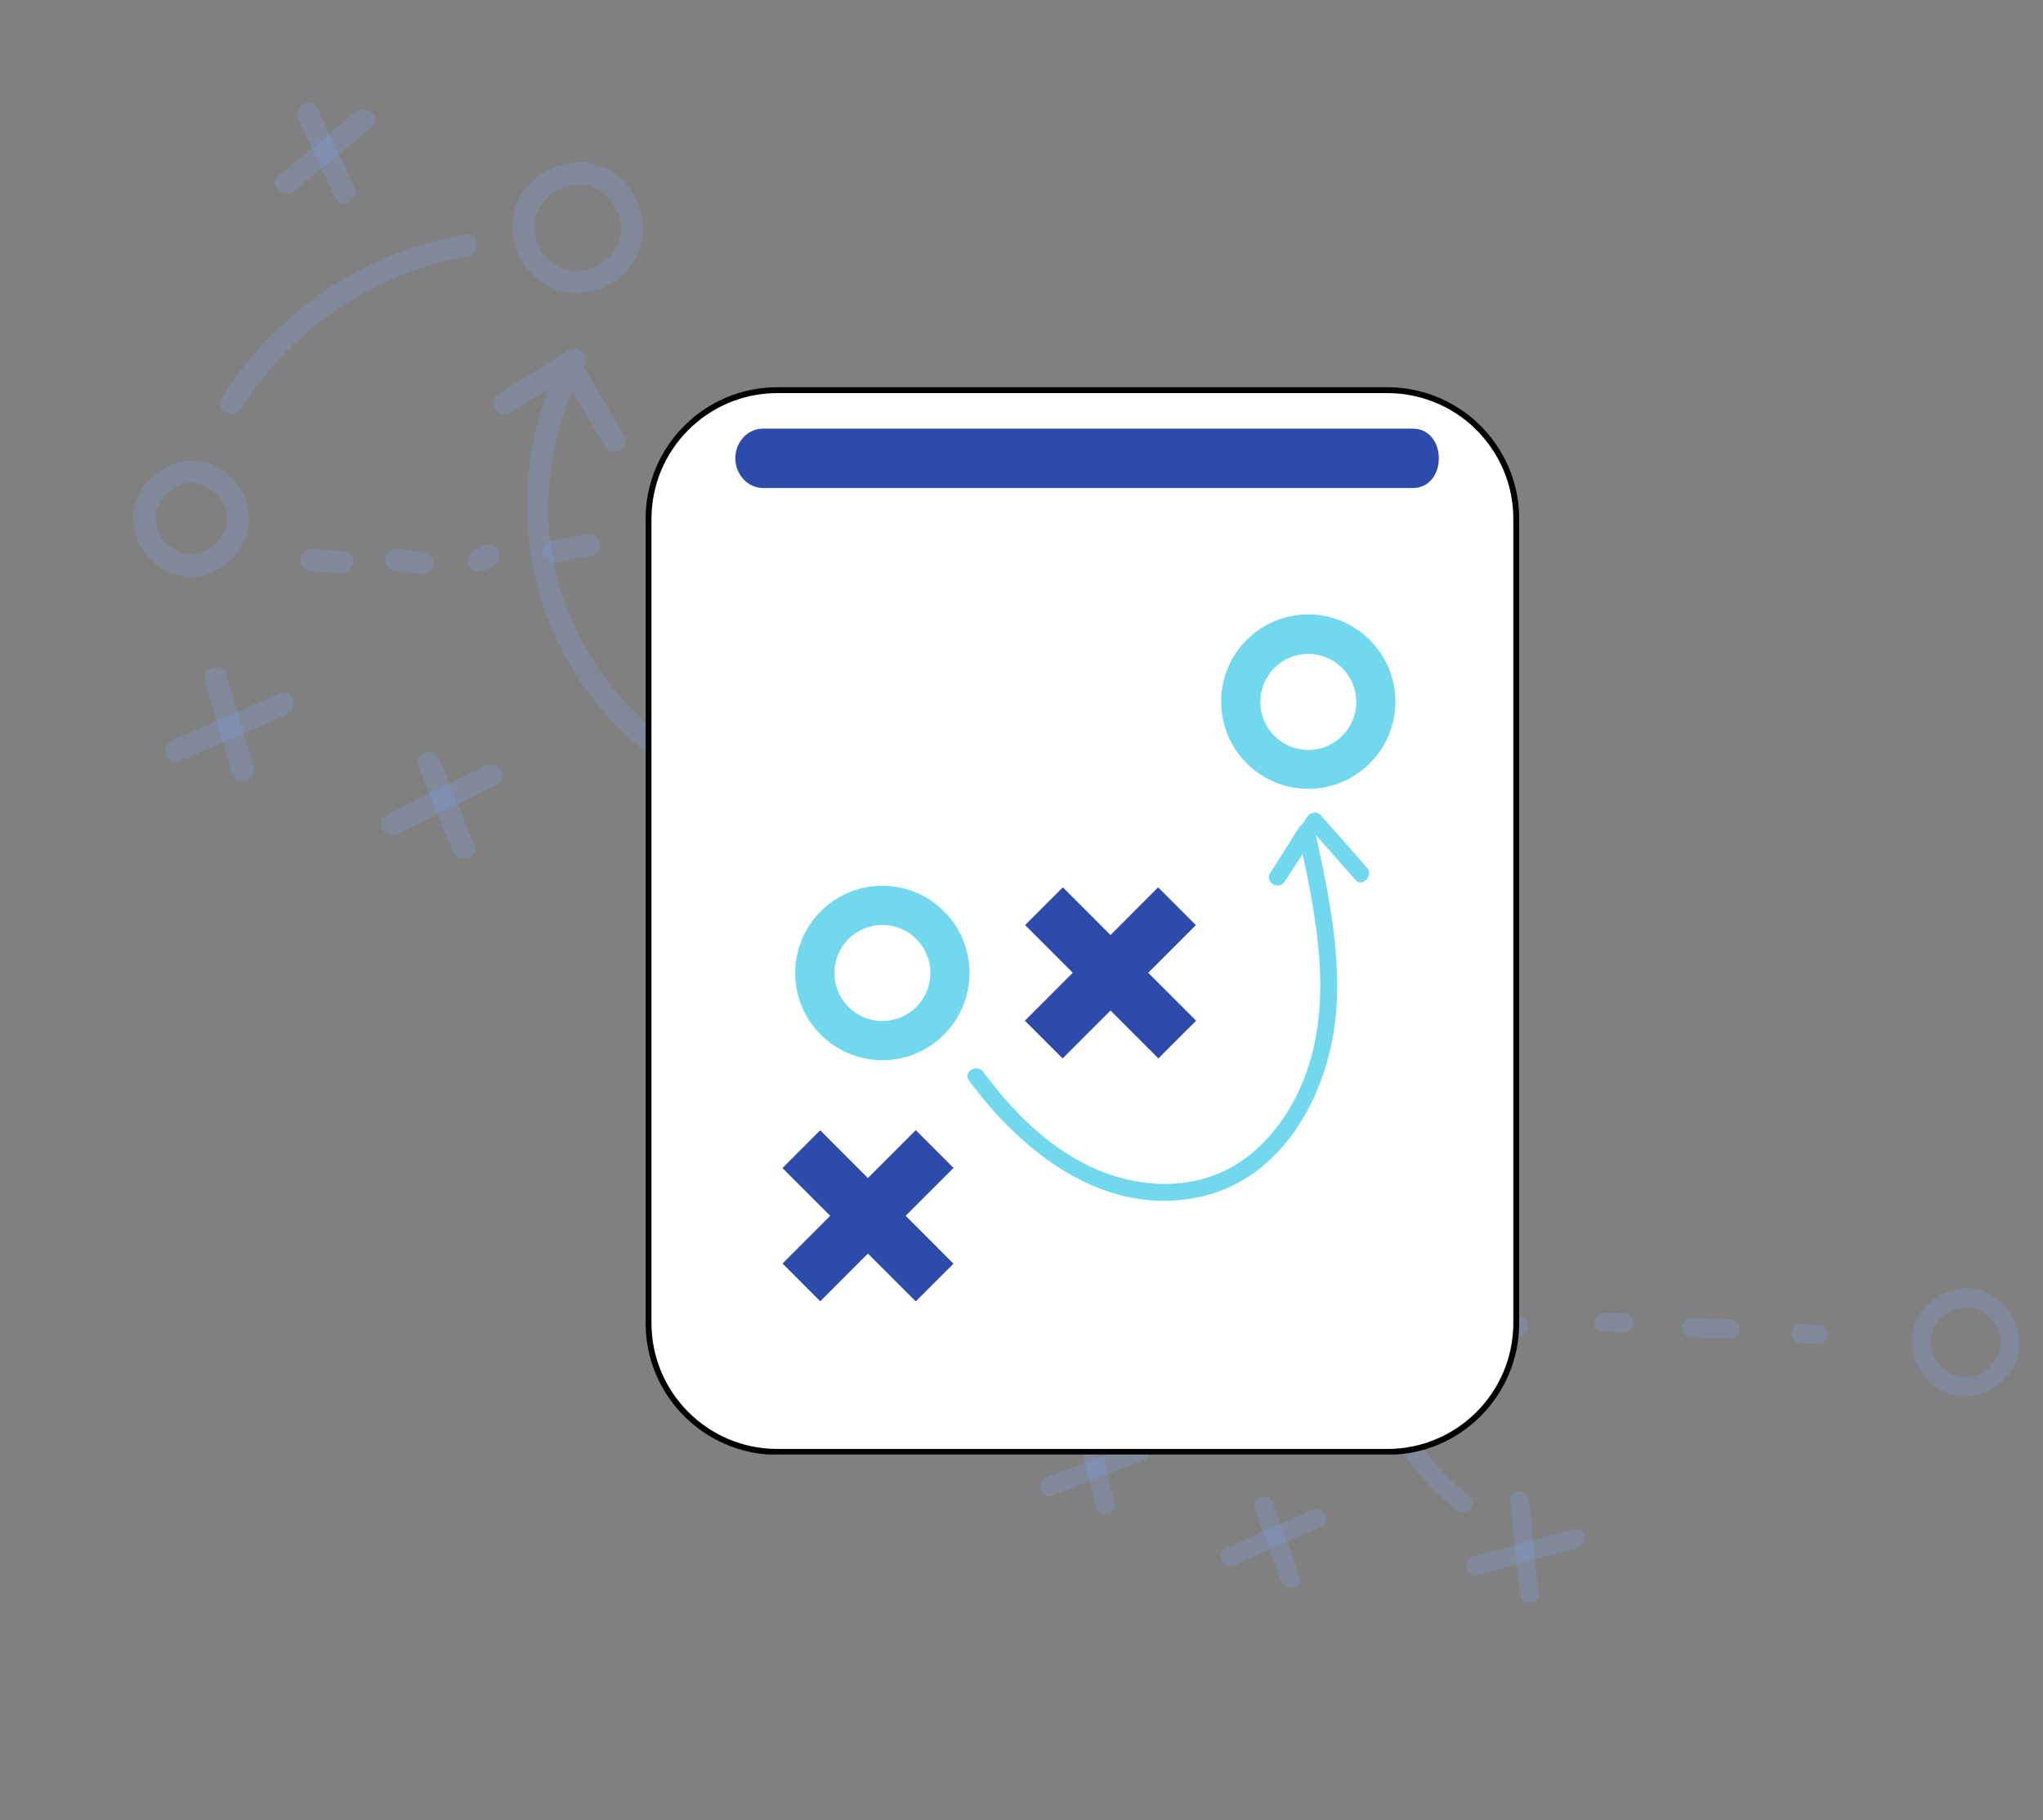 <svg width="348" height="310" viewBox="0 0 348 310" fill="none" xmlns="http://www.w3.org/2000/svg">
<rect x="0" y="0" width="348" height="310" fill="#808080" stroke="none"/>
<g clip-path="url(#clip0_119_5402)">
<path d="M103.023 28.572C102.519 28.308 102.031 28.32 101.583 28.461C101.357 28.074 100.959 27.812 100.409 27.738C94.735 27.018 88.87 30.545 87.523 36.281C86.269 41.635 89.587 47.562 94.75 49.356C99.956 51.173 106.25 48.461 108.559 43.444C111.132 37.923 108.362 31.156 103.023 28.572ZM96.158 45.854C92.679 44.727 90.363 40.668 91.221 37.092C92.1 33.474 95.949 31.036 99.569 31.485C99.929 31.512 100.269 31.476 100.548 31.354C100.691 31.59 100.921 31.764 101.257 31.94C104.768 33.62 106.845 37.93 105.199 41.683C103.795 44.973 99.595 46.958 96.158 45.854Z" fill="#82A9FF" fill-opacity="0.21"/>
<path d="M128.78 145.407C127.866 139.184 127.016 132.941 126.102 126.718C125.747 124.331 121.966 124.496 122.321 126.883C123.235 133.106 124.085 139.349 124.999 145.572C125.312 147.937 129.135 147.794 128.78 145.407Z" fill="#82A9FF" fill-opacity="0.21"/>
<path d="M135.161 132.112C128.54 134.223 121.918 136.334 115.274 138.487C112.945 139.252 114.061 142.843 116.41 142.142C123.031 140.031 129.653 137.92 136.297 135.767C138.626 135.002 137.532 131.369 135.161 132.112Z" fill="#82A9FF" fill-opacity="0.21"/>
<path d="M114.18 126.48C104.726 119.591 97.817 109.688 94.885 98.328C92.211 87.8 93.224 76.576 97.478 66.621C99.345 69.801 101.17 72.959 103.037 76.138C104.289 78.244 107.493 76.22 106.241 74.114C103.984 70.247 101.728 66.38 99.43 62.491C99.496 62.365 99.54 62.281 99.606 62.154C100.531 60.492 98.488 58.67 96.898 59.661C92.921 62.139 88.903 64.595 84.927 67.073C82.863 68.353 84.856 71.598 86.942 70.276C89.133 68.956 91.305 67.572 93.496 66.251C84.683 88.577 91.769 114.891 111.556 129.237C113.543 130.655 116.167 127.897 114.18 126.48Z" fill="#82A9FF" fill-opacity="0.21"/>
<path d="M79.342 39.936C62.199 42.811 47.01 52.991 37.797 67.807C36.503 69.866 39.863 71.628 41.157 69.569C49.56 55.992 63.804 46.39 79.499 43.722C81.863 43.298 81.749 39.533 79.342 39.936Z" fill="#82A9FF" fill-opacity="0.21"/>
<path d="M42.397 89.06C42.82 83.86 38.63 79.087 33.527 78.505C33.166 78.477 32.868 78.535 32.612 78.616C32.36 78.484 32 78.456 31.595 78.512C26.57 79.313 22.343 83.699 22.682 88.977C22.963 93.955 27.525 98.225 32.49 98.252C37.478 98.237 41.977 94.047 42.397 89.06ZM32.95 94.413C29.889 94.634 26.969 92.136 26.563 89.132C26.097 85.936 28.665 82.773 31.816 82.278C32.008 82.218 32.178 82.2 32.371 82.139C32.497 82.206 32.645 82.229 32.793 82.253C35.779 82.584 38.491 84.865 38.703 88.036C38.831 91.163 36.053 94.215 32.95 94.413Z" fill="#82A9FF" fill-opacity="0.21"/>
<path d="M60.176 95.59C60.114 94.484 59.214 93.851 58.175 93.79C56.458 93.695 54.741 93.6 53.002 93.546C51.963 93.485 51.177 94.576 51.2 95.554C51.262 96.66 52.162 97.293 53.201 97.355C54.918 97.45 56.635 97.545 58.374 97.598C59.371 97.637 60.221 96.526 60.176 95.59Z" fill="#82A9FF" fill-opacity="0.21"/>
<path d="M73.807 96.349C74.039 95.397 73.362 94.237 72.368 94.091C70.865 93.894 69.404 93.718 67.901 93.521C66.906 93.375 65.877 93.909 65.643 94.967C65.412 95.92 66.089 97.08 67.083 97.225C68.586 97.423 70.047 97.598 71.55 97.796C72.544 97.941 73.574 97.407 73.807 96.349Z" fill="#82A9FF" fill-opacity="0.21"/>
<path d="M102.138 92.254C101.8 91.164 100.787 90.848 99.744 90.999C97.784 91.367 95.782 91.713 93.822 92.081C92.821 92.254 92.285 93.583 92.564 94.481C92.903 95.571 93.915 95.887 94.958 95.736C96.918 95.368 98.92 95.022 100.88 94.654C101.903 94.439 102.417 93.151 102.138 92.254Z" fill="#82A9FF" fill-opacity="0.21"/>
<path d="M122.64 90.12C121.217 90.179 119.794 90.238 118.393 90.255C115.929 90.359 116.128 94.167 118.55 94.041C119.973 93.982 121.396 93.923 122.797 93.906C125.239 93.844 125.104 90.016 122.64 90.12Z" fill="#82A9FF" fill-opacity="0.21"/>
<path d="M143.662 88.527C142.239 88.586 140.816 88.645 139.415 88.662C136.973 88.723 137.15 92.574 139.572 92.448C140.995 92.389 142.418 92.33 143.819 92.313C146.261 92.251 146.104 88.465 143.662 88.527Z" fill="#82A9FF" fill-opacity="0.21"/>
<path d="M84.9 93.576C84.302 92.672 83.224 92.483 82.281 92.954C81.744 93.263 81.165 93.55 80.628 93.859C79.749 94.311 79.467 95.666 80.002 96.483C80.599 97.387 81.678 97.577 82.621 97.105C83.158 96.796 83.737 96.509 84.273 96.2C85.175 95.706 85.435 94.393 84.9 93.576Z" fill="#82A9FF" fill-opacity="0.21"/>
<path d="M43.189 130.647C41.661 125.39 40.133 120.134 38.584 114.92C37.888 112.569 34.278 113.736 34.931 116.065C36.459 121.321 37.987 126.577 39.537 131.792C40.232 134.142 43.884 132.997 43.189 130.647Z" fill="#82A9FF" fill-opacity="0.21"/>
<path d="M47.666 118.125C41.586 120.735 35.526 123.408 29.445 126.018C27.218 126.997 28.312 130.631 30.581 129.673C36.661 127.063 42.721 124.39 48.802 121.78C51.029 120.801 49.935 117.167 47.666 118.125Z" fill="#82A9FF" fill-opacity="0.21"/>
<path d="M80.782 143.915C78.822 139.076 76.841 134.173 74.88 129.333C73.971 127.085 70.341 128.188 71.228 130.478C73.189 135.317 75.169 140.221 77.13 145.06C78.062 147.266 81.692 146.163 80.782 143.915Z" fill="#82A9FF" fill-opacity="0.21"/>
<path d="M82.669 130.411C77.031 133.198 71.371 136.028 65.774 138.838C63.587 139.946 65.602 143.149 67.79 142.041C73.427 139.254 79.088 136.424 84.684 133.614C86.849 132.549 84.834 129.345 82.669 130.411Z" fill="#82A9FF" fill-opacity="0.21"/>
<path d="M60.301 31.724C58.226 27.308 56.173 22.85 54.097 18.434C53.059 16.226 49.856 18.25 50.894 20.458C52.969 24.875 55.023 29.333 57.098 33.749C58.094 35.935 61.297 33.911 60.301 31.724Z" fill="#82A9FF" fill-opacity="0.21"/>
<path d="M60.557 19.083C56.197 22.702 51.814 26.363 47.412 29.959C45.535 31.498 48.347 34.099 50.183 32.539C54.543 28.92 58.925 25.26 63.327 21.663C65.205 20.124 62.434 17.545 60.557 19.083Z" fill="#82A9FF" fill-opacity="0.21"/>
<path d="M164.877 88.914C162.288 88.951 159.698 88.989 157.108 89.027C154.688 89.047 154.823 92.875 157.264 92.813C159.854 92.775 162.444 92.738 165.034 92.7C167.496 92.702 167.339 88.916 164.877 88.914Z" fill="#82A9FF" fill-opacity="0.21"/>
<path d="M184.529 91.058C184.508 89.973 183.589 89.276 182.528 89.257L179.005 89.235C177.987 89.238 177.139 90.243 177.203 91.243C177.224 92.327 178.143 93.024 179.204 93.043C180.371 93.065 181.56 93.044 182.727 93.065C183.768 93.02 184.616 92.016 184.529 91.058Z" fill="#82A9FF" fill-opacity="0.21"/>
<path d="M222.832 93.371C223.797 87.65 219.685 82.113 214.171 80.886C213.939 80.818 213.727 80.814 213.493 80.853C213.303 80.807 213.154 80.783 212.964 80.737C207.305 80.4 201.866 84.849 201.39 90.557C200.916 96.16 205.242 101.595 210.809 102.313C216.292 102.986 221.894 98.838 222.832 93.371ZM210.992 98.49C207.461 97.873 204.734 94.189 205.167 90.605C205.691 86.746 209.455 84.265 213.143 84.481C213.143 84.481 213.143 84.481 213.185 84.503C213.227 84.525 213.311 84.569 213.375 84.549C216.883 85.314 219.698 88.83 219.157 92.518C218.593 96.248 214.63 99.109 210.992 98.49Z" fill="#82A9FF" fill-opacity="0.21"/>
</g>
<g clip-path="url(#clip1_119_5402)">
<path d="M244.256 171.336C243.837 171.094 243.422 171.087 243.036 171.191C242.857 170.855 242.528 170.618 242.063 170.536C237.266 169.728 232.16 172.523 230.816 177.351C229.565 181.858 232.18 187.009 236.506 188.713C240.867 190.437 246.31 188.35 248.446 184.167C250.824 179.564 248.704 173.717 244.256 171.336ZM237.824 185.785C234.906 184.708 233.078 181.178 233.931 178.168C234.804 175.123 238.158 173.185 241.219 173.692C241.525 173.728 241.815 173.709 242.056 173.614C242.17 173.82 242.359 173.976 242.639 174.137C245.564 175.686 247.18 179.421 245.651 182.554C244.344 185.301 240.706 186.843 237.824 185.785Z" fill="#82A9FF" fill-opacity="0.21"/>
<path d="M262.101 271.521C261.54 266.201 261.033 260.866 260.472 255.546C260.253 253.505 257.034 253.514 257.253 255.555C257.814 260.875 258.32 266.21 258.882 271.53C259.066 273.551 262.32 273.562 262.101 271.521Z" fill="#82A9FF" fill-opacity="0.21"/>
<path d="M267.984 260.443C262.284 262.008 256.583 263.573 250.862 265.172C248.856 265.742 249.68 268.833 251.701 268.318C257.401 266.753 263.102 265.189 268.823 263.589C270.829 263.019 270.025 259.894 267.984 260.443Z" fill="#82A9FF" fill-opacity="0.21"/>
<path d="M250.348 254.93C242.552 248.748 237.023 240.093 234.924 230.337C233.017 221.298 234.266 211.793 238.226 203.481C239.703 206.248 241.145 208.994 242.621 211.761C243.612 213.594 246.405 211.985 245.414 210.152C243.63 206.787 241.846 203.423 240.028 200.038C240.088 199.933 240.129 199.863 240.189 199.758C241.033 198.378 239.36 196.758 237.974 197.545C234.509 199.513 231.008 201.461 227.543 203.43C225.745 204.446 227.327 207.274 229.145 206.222C231.053 205.176 232.946 204.075 234.855 203.028C226.591 221.697 231.703 244.306 248.022 257.183C249.662 258.457 251.988 256.204 250.348 254.93Z" fill="#82A9FF" fill-opacity="0.21"/>
<path d="M223.737 180.174C209.068 182.024 195.807 190.15 187.464 202.422C186.293 204.127 189.088 205.741 190.258 204.035C197.87 192.788 210.308 185.121 223.739 183.397C225.763 183.118 225.796 179.915 223.737 180.174Z" fill="#82A9FF" fill-opacity="0.21"/>
<path d="M190.637 220.643C191.177 216.239 187.781 212.037 183.465 211.366C183.159 211.33 182.904 211.369 182.683 211.428C182.474 211.307 182.169 211.271 181.823 211.305C177.525 211.812 173.78 215.393 173.886 219.89C173.952 224.131 177.681 227.918 181.9 228.112C186.14 228.272 190.108 224.867 190.637 220.643ZM182.424 224.866C179.815 224.947 177.419 222.724 177.178 220.156C176.893 217.424 179.185 214.825 181.88 214.513C182.046 214.469 182.191 214.459 182.356 214.415C182.461 214.475 182.586 214.501 182.711 214.526C185.237 214.911 187.464 216.943 187.534 219.645C187.534 222.307 185.068 224.805 182.424 224.866Z" fill="#82A9FF" fill-opacity="0.21"/>
<path d="M205.522 226.809C205.507 225.866 204.764 225.297 203.884 225.209C202.428 225.069 200.972 224.929 199.495 224.824C198.615 224.735 197.909 225.635 197.894 226.467C197.909 227.41 198.652 227.979 199.533 228.067C200.989 228.207 202.445 228.347 203.921 228.453C204.767 228.521 205.528 227.606 205.522 226.809Z" fill="#82A9FF" fill-opacity="0.21"/>
<path d="M217.08 227.925C217.31 227.124 216.775 226.115 215.935 225.957C214.664 225.737 213.429 225.537 212.159 225.317C211.318 225.159 210.425 225.577 210.19 226.469C209.96 227.27 210.495 228.279 211.335 228.437C212.606 228.657 213.841 228.857 215.111 229.077C215.952 229.235 216.845 228.817 217.08 227.925Z" fill="#82A9FF" fill-opacity="0.21"/>
<path d="M241.299 225.426C241.049 224.488 240.2 224.184 239.308 224.276C237.63 224.521 235.916 224.746 234.238 224.991C233.381 225.104 232.879 226.215 233.085 226.987C233.335 227.925 234.185 228.229 235.076 228.137C236.755 227.892 238.468 227.667 240.147 227.422C241.024 227.275 241.505 226.199 241.299 225.426Z" fill="#82A9FF" fill-opacity="0.21"/>
<path d="M258.797 224.322C257.586 224.323 256.374 224.324 255.183 224.29C253.085 224.293 253.122 227.536 255.185 227.513C256.397 227.512 257.608 227.511 258.799 227.545C260.877 227.577 260.895 224.319 258.797 224.322Z" fill="#82A9FF" fill-opacity="0.21"/>
<path d="M276.718 223.696C275.506 223.697 274.295 223.698 273.103 223.664C271.026 223.632 271.043 226.91 273.106 226.887C274.317 226.886 275.529 226.885 276.72 226.919C278.797 226.951 278.795 223.728 276.718 223.696Z" fill="#82A9FF" fill-opacity="0.21"/>
<path d="M226.603 225.953C226.127 225.164 225.217 224.965 224.399 225.334C223.932 225.578 223.43 225.802 222.963 226.046C222.2 226.399 221.913 227.541 222.34 228.254C222.816 229.043 223.726 229.241 224.544 228.873C225.011 228.629 225.513 228.405 225.98 228.161C226.763 227.773 227.03 226.666 226.603 225.953Z" fill="#82A9FF" fill-opacity="0.21"/>
<path d="M189.871 256.014C188.755 251.494 187.638 246.974 186.502 242.489C185.992 240.467 182.884 241.334 183.358 243.335C184.475 247.855 185.591 252.375 186.728 256.861C187.237 258.882 190.381 258.036 189.871 256.014Z" fill="#82A9FF" fill-opacity="0.21"/>
<path d="M194.109 245.527C188.852 247.534 183.609 249.597 178.351 251.604C176.425 252.359 177.228 255.485 179.19 254.75C184.448 252.742 189.69 250.68 194.948 248.673C196.875 247.917 196.071 244.792 194.109 245.527Z" fill="#82A9FF" fill-opacity="0.21"/>
<path d="M221.361 268.591C219.862 264.411 218.349 260.175 216.85 255.995C216.155 254.053 213.032 254.864 213.706 256.841C215.205 261.022 216.719 265.257 218.218 269.438C218.933 271.345 222.056 270.534 221.361 268.591Z" fill="#82A9FF" fill-opacity="0.21"/>
<path d="M223.432 257.18C218.544 259.354 213.635 261.563 208.782 263.757C206.885 264.623 208.487 267.415 210.384 266.549C215.272 264.375 220.18 262.166 225.033 259.972C226.91 259.142 225.309 256.349 223.432 257.18Z" fill="#82A9FF" fill-opacity="0.21"/>
<path d="M207.839 172.536C206.228 168.711 204.638 164.851 203.027 161.026C202.221 159.113 199.429 160.723 200.234 162.636C201.845 166.461 203.436 170.321 205.047 174.146C205.817 176.038 208.61 174.428 207.839 172.536Z" fill="#82A9FF" fill-opacity="0.21"/>
<path d="M208.494 161.802C204.663 164.726 200.812 167.685 196.946 170.59C195.297 171.832 197.598 174.141 199.211 172.878C203.042 169.953 206.894 166.994 210.759 164.09C212.408 162.847 210.143 160.559 208.494 161.802Z" fill="#82A9FF" fill-opacity="0.21"/>
<path d="M294.734 224.759C292.532 224.702 290.33 224.644 288.127 224.587C286.07 224.52 286.052 227.778 288.129 227.81C290.332 227.867 292.534 227.925 294.737 227.983C296.829 228.07 296.826 224.847 294.734 224.759Z" fill="#82A9FF" fill-opacity="0.21"/>
<path d="M311.361 227.262C311.381 226.34 310.624 225.716 309.723 225.662L306.73 225.522C305.864 225.489 305.109 226.314 305.129 227.166C305.109 228.088 305.866 228.712 306.767 228.765C307.758 228.824 308.769 228.847 309.76 228.906C310.646 228.904 311.402 228.079 311.361 227.262Z" fill="#82A9FF" fill-opacity="0.21"/>
<path d="M343.834 230.555C344.852 225.726 341.549 220.878 336.905 219.644C336.71 219.578 336.53 219.568 336.33 219.592C336.17 219.546 336.045 219.521 335.885 219.475C331.086 218.993 326.311 222.586 325.708 227.421C325.111 232.165 328.599 236.934 333.306 237.737C337.942 238.5 342.847 235.168 343.834 230.555ZM333.594 234.495C330.614 233.848 328.424 230.623 328.916 227.592C329.495 224.331 332.78 222.352 335.907 222.663C335.907 222.663 335.907 222.663 335.942 222.683C335.977 222.703 336.047 222.744 336.102 222.729C339.057 223.501 341.327 226.586 340.739 229.702C340.131 232.853 336.664 235.147 333.594 234.495Z" fill="#82A9FF" fill-opacity="0.21"/>
</g>
<g clip-path="url(#clip2_119_5402)">
<path d="M257.225 81.664L257.225 81.664C257.908 83.766 258.276 86.028 258.276 88.398V225.355C258.276 237.457 248.443 247.296 236.351 247.296H132.396C120.303 247.296 110.47 237.457 110.47 225.355V88.398C110.47 76.296 120.303 66.457 132.396 66.457H236.351C241.764 66.457 246.759 68.455 250.599 71.718C253.65 74.35 255.963 77.771 257.225 81.664Z" fill="white" stroke="black"/>
<path d="M240.612 83.124H129.989C127.408 83.124 125.256 80.864 125.256 78.065C125.256 75.267 127.354 73.007 129.989 73.007H240.612C246.578 73.007 246.578 83.124 240.612 83.124Z" fill="#2D4BAA"/>
<path d="M162.413 215.237L139.71 192.52L133.284 198.951L155.986 221.668L162.413 215.237Z" fill="#2D4BAA"/>
<path d="M155.994 192.497L133.292 215.214L139.718 221.644L162.42 198.927L155.994 192.497Z" fill="#2D4BAA"/>
<path d="M203.744 173.85L181.042 151.133L174.616 157.564L197.318 180.281L203.744 173.85Z" fill="#2D4BAA"/>
<path d="M197.277 151.138L174.575 173.855L181.002 180.286L203.704 157.568L197.277 151.138Z" fill="#2D4BAA"/>
<path d="M150.304 150.876C142.076 150.876 135.461 157.549 135.461 165.729C135.461 173.963 142.13 180.582 150.304 180.582C158.532 180.582 165.147 173.909 165.147 165.729C165.147 157.495 158.479 150.876 150.304 150.876ZM150.304 173.909C145.787 173.909 142.13 170.249 142.13 165.729C142.13 161.209 145.787 157.549 150.304 157.549C154.822 157.549 158.479 161.209 158.479 165.729C158.479 170.249 154.822 173.909 150.304 173.909Z" fill="#72D8ED"/>
<path d="M222.852 104.65C214.624 104.65 208.009 111.323 208.009 119.502C208.009 127.736 214.678 134.355 222.852 134.355C231.08 134.355 237.695 127.682 237.695 119.502C237.695 111.323 231.026 104.65 222.852 104.65ZM222.852 127.736C218.335 127.736 214.678 124.077 214.678 119.556C214.678 115.036 218.335 111.376 222.852 111.376C227.369 111.376 231.026 115.036 231.026 119.556C231.026 124.077 227.369 127.736 222.852 127.736Z" fill="#72D8ED"/>
<path d="M232.855 147.809C230.22 144.795 227.584 141.781 224.949 138.822C224.304 138.122 223.175 138.391 222.691 139.091C222.368 139.575 222.099 140.006 221.776 140.49C221.615 140.598 221.4 140.759 221.292 140.92C219.625 143.504 218.012 146.14 216.345 148.724C215.377 150.284 217.797 151.683 218.818 150.177C219.84 148.616 220.862 147.055 221.884 145.495C224.895 159.379 227.369 174.501 220.378 187.524C217.42 193.013 212.903 197.856 206.987 200.116C199.996 202.807 192.037 201.784 185.422 198.556C178.108 195.004 172.3 189.084 167.513 182.573C166.438 181.12 163.964 182.519 165.04 184.026C174.074 196.295 188.111 207.381 204.352 203.883C218.926 200.708 226.67 185.64 227.638 171.81C228.337 161.854 226.24 151.899 224.143 142.212C226.401 144.741 228.606 147.324 230.865 149.854C232.048 151.199 234.038 149.154 232.855 147.809Z" fill="#72D8ED"/>
</g>
<defs>
<clipPath id="clip0_119_5402">
<rect width="187.415" height="129.502" fill="white" transform="translate(60.71) rotate(27.667)"/>
</clipPath>
<clipPath id="clip1_119_5402">
<rect width="159.409" height="110.15" fill="white" transform="translate(209.285 145.589) rotate(30)"/>
</clipPath>
<clipPath id="clip2_119_5402">
<rect width="148.806" height="181.785" fill="white" transform="translate(109.97 65.957)"/>
</clipPath>
</defs>
</svg>
